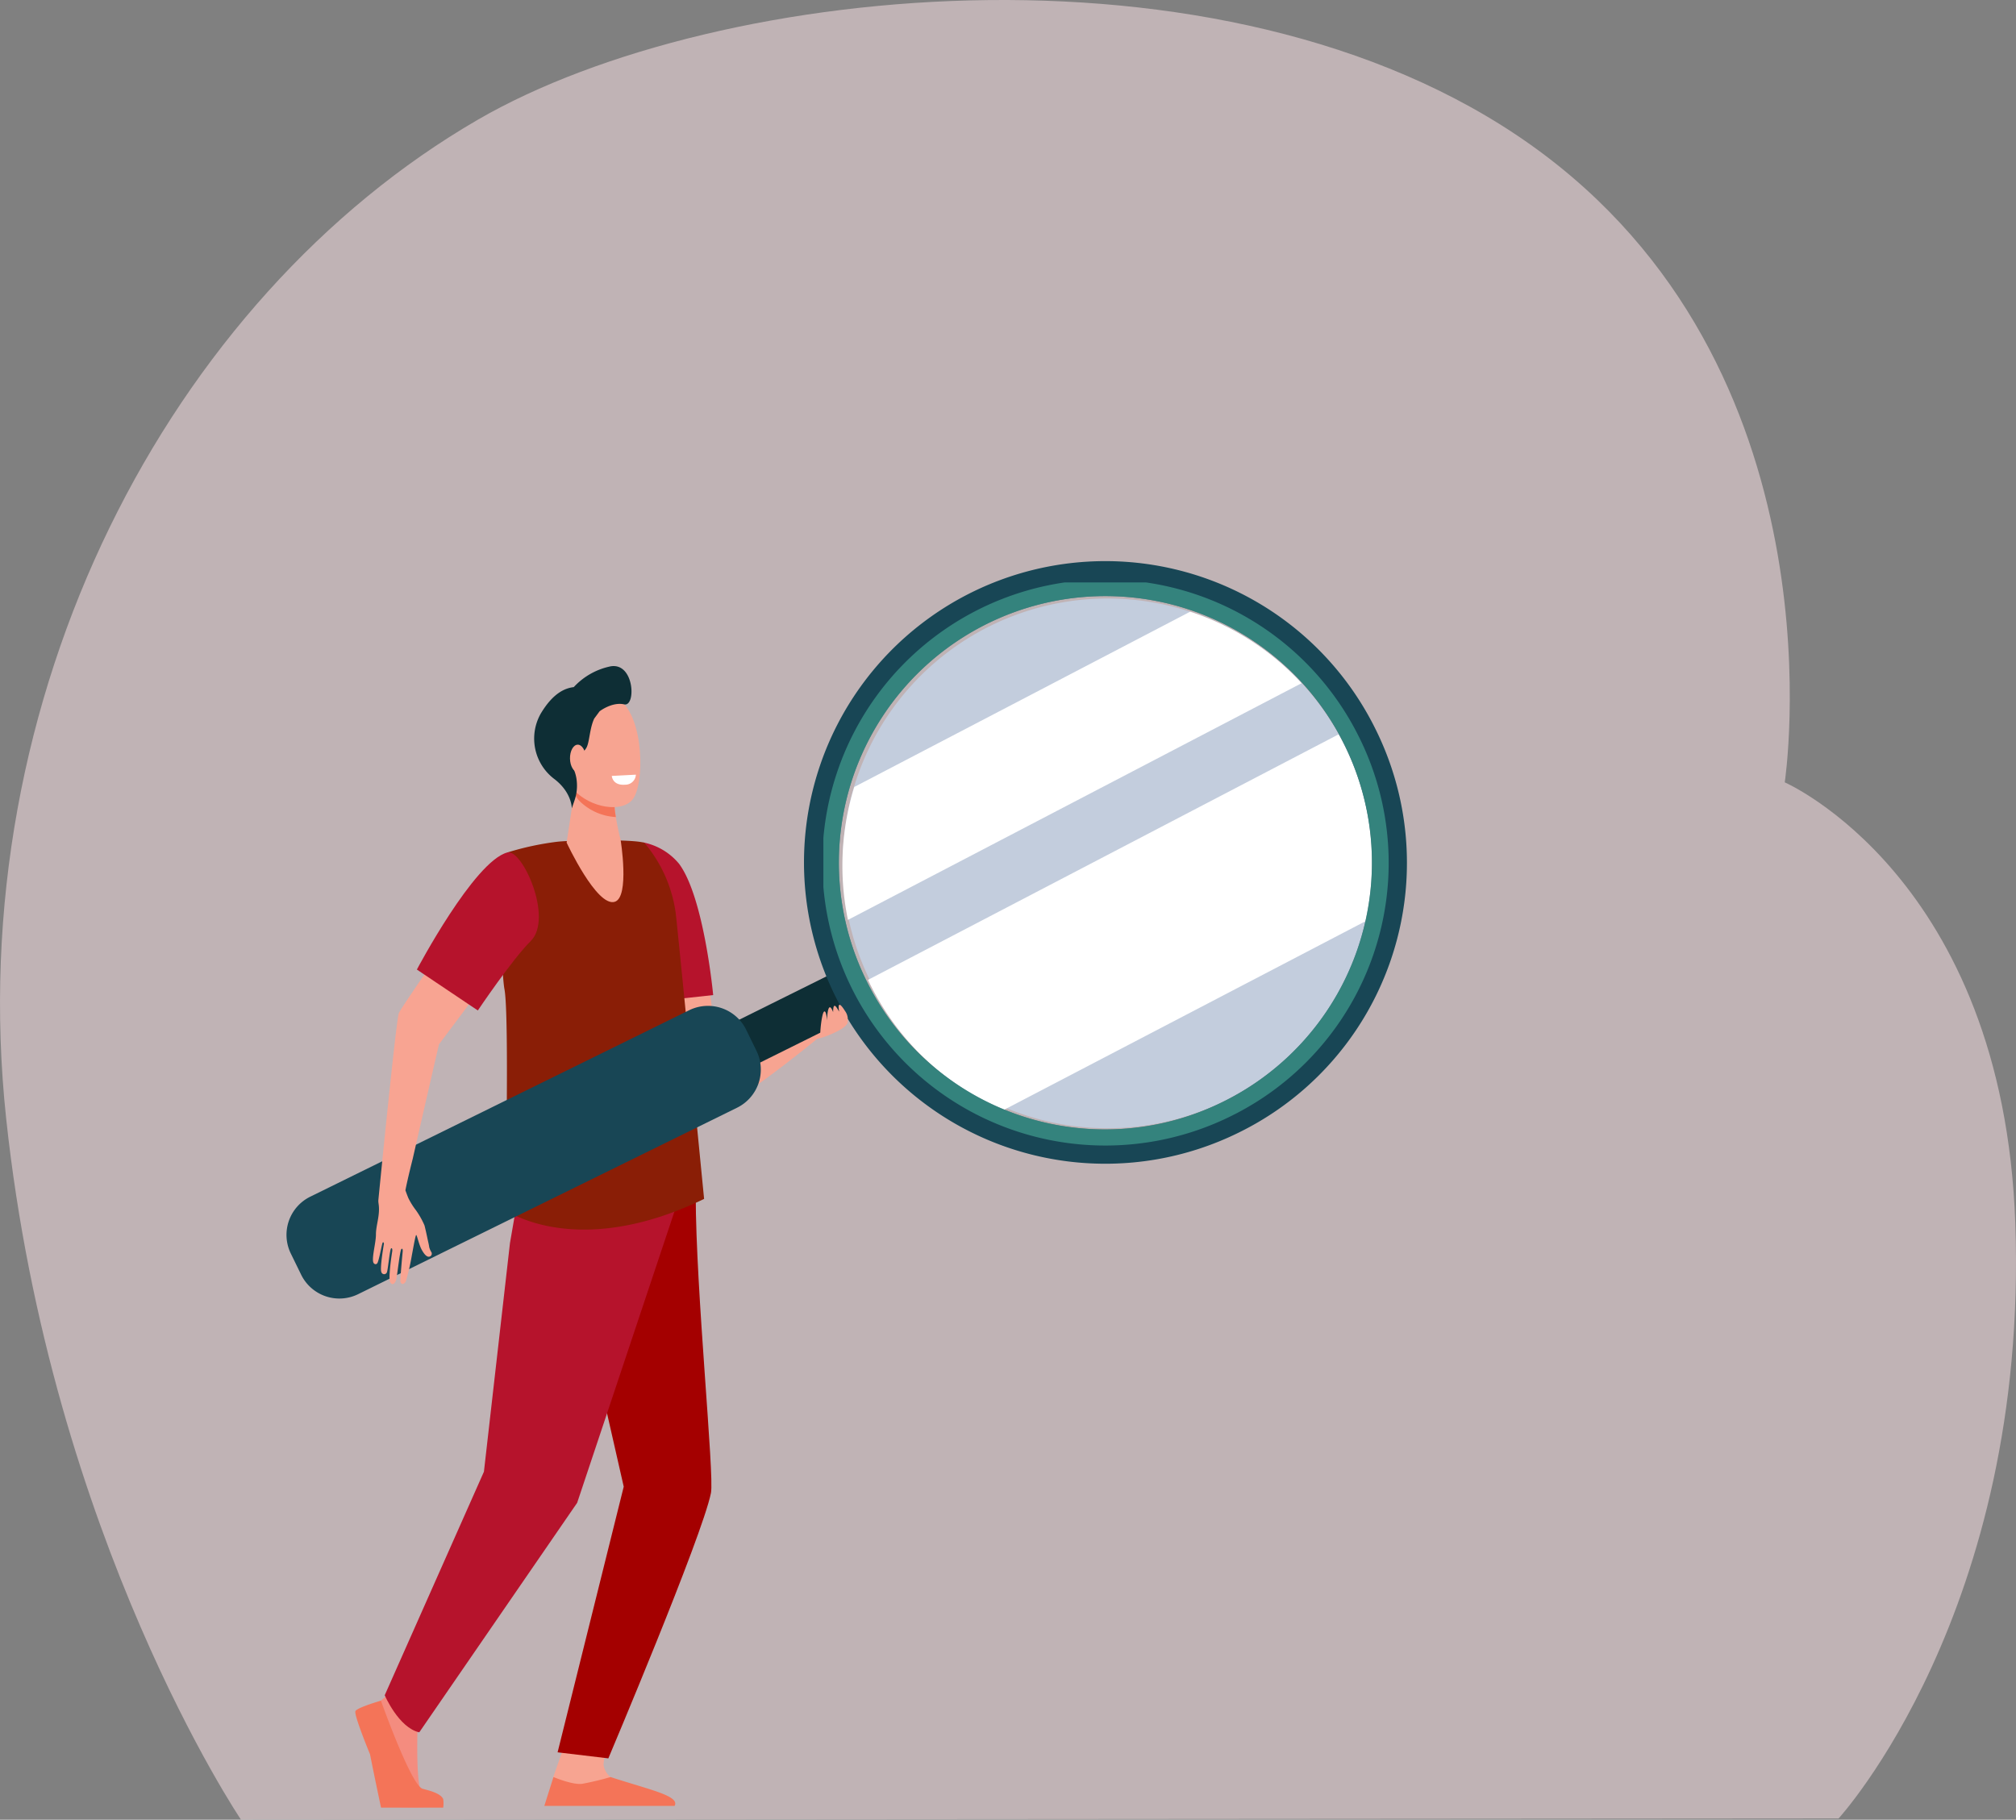 <svg xmlns="http://www.w3.org/2000/svg" xmlns:xlink="http://www.w3.org/1999/xlink" width="366.256" height="330.605" viewBox="0 0 366.256 330.605">
  <rect x="0" y="0" width="366.256" height="330.605" fill="#808080" stroke="none"/>
  <defs>
    <clipPath id="clip-path">
      <rect id="Rectangle_23787" data-name="Rectangle 23787" width="366.256" height="330.605" fill="none"/>
    </clipPath>
    <clipPath id="clip-path-2">
      <rect id="Rectangle_23789" data-name="Rectangle 23789" width="96.744" height="96.381" fill="none"/>
    </clipPath>
    <clipPath id="clip-path-3">
      <rect id="Rectangle_23790" data-name="Rectangle 23790" width="91.627" height="68.298" fill="none"/>
    </clipPath>
    <clipPath id="clip-path-4">
      <rect id="Rectangle_23791" data-name="Rectangle 23791" width="83.414" height="55.992" fill="none"/>
    </clipPath>
    <clipPath id="clip-path-5">
      <rect id="Rectangle_23792" data-name="Rectangle 23792" width="102.734" height="102.349" fill="none"/>
    </clipPath>
  </defs>
  <g id="Group_4617" data-name="Group 4617" transform="translate(-47.647 -71.751)">
    <g id="Group_4618" data-name="Group 4618" transform="translate(47.647 71.751)">
      <g id="Group_4598" data-name="Group 4598" opacity="0.5">
        <g id="Group_4597" data-name="Group 4597">
          <g id="Group_4596" data-name="Group 4596" clip-path="url(#clip-path)">
            <path id="Path_43182" data-name="Path 43182" d="M201.67,568.361S167.15,517.246,159,440.922c-8.2-76.739,29.749-148.993,85.7-181.418,43.694-25.321,139.225-34.787,193.84,6.441,54.641,41.248,43.591,113.946,43.591,113.946s39.695,17.314,41.886,80.148c2.455,70.414-32.111,108.1-32.111,108.1Z" transform="translate(-157.886 -237.757)" fill="#ffe5e9"/>
          </g>
        </g>
      </g>
    </g>
    <g id="Group_4614" data-name="Group 4614" transform="translate(99.694 174.26)">
      <g id="Group_4616" data-name="Group 4616">
        <path id="Path_43186" data-name="Path 43186" d="M717.89,1031.707c1.655-.7,10.664,6.867,10.07,8.407s2.269,19,2.269,19l15.654-6.4,0,0c.219-.333,2.575-3.917,2.84-4.6.278-.72,2.8-1.385,3.741-.9s-1.273,1.19-1.462,1.384c-.513.527.7,1.136.7,1.136s-.143,1.631.282.47,1.629,1.18,1.341,1.831c-.558,1.263-4.818,2.762-5.462,2.789,0,0-15.938,13.208-22.358,15.125-1.11.331-2.915-7.407-5.113-12.712s-7.674-23.349-2.5-25.522" transform="translate(-651.446 -968.608)" fill="#f7a491"/>
        <path id="Path_43187" data-name="Path 43187" d="M485.544,1707.634s-2.351,2.293-2.4,3.135-.208,9.859.751,10.7,3.778,1.438,2.872,2.386c-.685.715-5.954.562-9.446.37-1.02-.056-2.3-8.189-2.7-9.385-.586-1.736-2.012-5.646-1.479-6.856a10.163,10.163,0,0,1,3.253-2.932,16,16,0,0,0,3.6-3.838Z" transform="translate(-459.348 -1498.529)" fill="#f48c7f"/>
        <path id="Path_43188" data-name="Path 43188" d="M638.909,1757.125s-2.1,5.943-2.106,5.958c-.156.941-.772,3.267-.772,4.123,0,3.215,14.5-2.729,11.25-4.154a3.434,3.434,0,0,1-1.314-2.253,7.527,7.527,0,0,1,1.221-3.8Z" transform="translate(-588.364 -1542.679)" fill="#f7a491"/>
        <path id="Path_43189" data-name="Path 43189" d="M667.682,1227.017s1.057,10.653,1.057,10.812c0,17.232,3.416,50.892,2.766,54.132-1.585,7.9-18.641,48.212-18.641,48.212l-9.219-1.1,12.013-48.263-4.421-19.426-6.256-38.4Z" transform="translate(-594.39 -1123.223)" fill="#a40000"/>
        <path id="Path_43190" data-name="Path 43190" d="M517.546,1242.208l-1.749,10.1-4.733,41.553-18.023,40.611s2.535,5.909,6.275,6.74l28.686-41.7,17.819-53.353-.626-11.853Z" transform="translate(-475.194 -1128.992)" fill="#b6132c"/>
        <path id="Path_43191" data-name="Path 43191" d="M726.343,999.413l-13.331,1.462s-.586-10.48-.586-15.479c0-6.065.517-13.876,1.249-13.708a11.315,11.315,0,0,1,6.472,3.871c4.55,6.109,6.2,23.853,6.2,23.853" transform="translate(-648.827 -921.139)" fill="#b6132c"/>
        <path id="Path_43192" data-name="Path 43192" d="M625.98,982.8c.267,1.849,5.182,52.119,5.182,52.119-23.275,11.241-36.119,2-36.119,2s.762-35.3-.151-40.1c-.6-3.179-1.357-24.3.7-24.894a51.582,51.582,0,0,1,8.978-1.908c2.82-.292,13.775-.462,15.735.2a24.959,24.959,0,0,1,5.672,12.59" transform="translate(-555.291 -919.609)" fill="#8a1e06"/>
        <path id="Path_43193" data-name="Path 43193" d="M472.065,1719.345s5.417,15.253,7.538,15.989c.563.2,3.265.692,3.774,1.887a5.171,5.171,0,0,1,0,1.562H472.086s-1.428-6.721-1.993-9.673c0,0-2.989-7.215-2.657-7.87s4.629-1.894,4.629-1.894" transform="translate(-454.908 -1512.879)" fill="#f47458"/>
        <path id="Path_43194" data-name="Path 43194" d="M632.075,1791.125l1.661-5.245s3.487,1.476,5.231,1.229a52.923,52.923,0,0,0,5.148-1.229c6.959,2.291,12.661,3.4,11.624,5.245Z" transform="translate(-585.233 -1565.538)" fill="#f47458"/>
        <path id="Path_43195" data-name="Path 43195" d="M779.253,1158.471a3.066,3.066,0,0,0,.351-.261c-.414-4.925-.339-9.7,1.206-11.311-.037-.077-.375-.8-.728-1.54-1.791,1.385-2.642,5.066-2.308,11.041a10.207,10.207,0,0,0,.236,1.237c.519.571.99.939,1.242.833" transform="translate(-700.491 -1058.594)" fill="#f7a491"/>
        <path id="Path_43196" data-name="Path 43196" d="M653,922.174l-1.5,9.889s5.479,11.774,8.75,10.753c2.745-.857,1.056-11.274,1.056-11.274s-1.5-5.595-1.047-8.394-7.258-.973-7.258-.973" transform="translate(-600.607 -881.489)" fill="#f7a491"/>
        <path id="Path_43197" data-name="Path 43197" d="M665.479,923.146c.449-2.8-7.258-.973-7.258-.973l-.124.82a4.557,4.557,0,0,0,.836,1.378,10.149,10.149,0,0,0,6.739,3.05,15.276,15.276,0,0,1-.192-4.276" transform="translate(-605.828 -881.489)" fill="#f47458"/>
        <path id="Path_43198" data-name="Path 43198" d="M650.367,845.593c-.218-.079-1.746,11.262,1.154,14.383s8.55,4.142,10.577,1.684c2.242-2.719,2.129-14.908-2.38-18.118s-9.351,2.051-9.351,2.051" transform="translate(-599.239 -818.898)" fill="#f7a491"/>
        <path id="Path_43199" data-name="Path 43199" d="M636.839,818.123a12.522,12.522,0,0,0-6.572,3.748c-1.582.187-3.733,1.061-5.954,4.739a9.2,9.2,0,0,0,2.465,11.989c3.179,2.458,3.135,5.3,3.135,5.3l.5-1.468a8.209,8.209,0,0,0,.4-3.459,6.762,6.762,0,0,0-.514-2.079c-.765-1.642,1.642-2.732,2.317-4.1.52-1.052.545-3.457,1.364-5.2l.978-1.327s2.256-1.755,4.463-1.26,1.89-7.8-2.582-6.886" transform="translate(-578.076 -799.546)" fill="#0e2e35"/>
        <path id="Path_43200" data-name="Path 43200" d="M657.3,888.985c.023,1.384-.606,2.516-1.4,2.53s-1.465-1.1-1.488-2.481.606-2.517,1.4-2.53,1.465,1.1,1.488,2.481" transform="translate(-602.906 -853.722)" fill="#f7a491"/>
        <path id="Path_43201" data-name="Path 43201" d="M690.863,912.872l4.371-.227a1.913,1.913,0,0,1-1.934,1.821c-2.34.189-2.437-1.594-2.437-1.594" transform="translate(-631.761 -874.412)" fill="#fff"/>
        <path id="Path_43202" data-name="Path 43202" d="M808.951,1079.859q-.98-1.975-1.739-3.97l-23.885,11.86c-1.468.729-1.8,3.056-.732,5.2s3.115,3.286,4.583,2.558l23.884-11.86q-1.127-1.809-2.112-3.784" transform="translate(-703.869 -1003.612)" fill="#0e2e35"/>
        <g id="Group_4603" data-name="Group 4603" transform="translate(100.538 6.29)" opacity="0.6">
          <g id="Group_4602" data-name="Group 4602">
            <g id="Group_4601" data-name="Group 4601" clip-path="url(#clip-path-2)">
              <path id="Path_43203" data-name="Path 43203" d="M959.332,850.759a48.122,48.122,0,1,1,21.963-64.635,48.271,48.271,0,0,1-21.963,64.635" transform="translate(-889.557 -759.47)" fill="#c5ddf9"/>
            </g>
          </g>
        </g>
        <g id="Group_4606" data-name="Group 4606" transform="translate(105.647 30.909)" style="mix-blend-mode: soft-light;isolation: isolate">
          <g id="Group_4605" data-name="Group 4605">
            <g id="Group_4604" data-name="Group 4604" clip-path="url(#clip-path-3)">
              <path id="Path_43204" data-name="Path 43204" d="M914.054,922.127A48.079,48.079,0,0,0,938.6,945.819l65.983-34.429c.021-.1.045-.2.065-.294a48.406,48.406,0,0,0-5.1-33.575Z" transform="translate(-914.054 -877.521)" fill="#fff"/>
            </g>
          </g>
        </g>
        <g id="Group_4609" data-name="Group 4609" transform="translate(100.989 8.628)" style="mix-blend-mode: soft-light;isolation: isolate">
          <g id="Group_4608" data-name="Group 4608">
            <g id="Group_4607" data-name="Group 4607" clip-path="url(#clip-path-4)">
              <path id="Path_43205" data-name="Path 43205" d="M954.9,770.679l-61.019,31.839c-.434,1.42-.811,2.87-1.121,4.352a48.507,48.507,0,0,0-.029,19.8l82.407-43A47.675,47.675,0,0,0,954.9,770.679" transform="translate(-891.719 -770.679)" fill="#fff"/>
            </g>
          </g>
        </g>
        <path id="Path_43206" data-name="Path 43206" d="M962.995,759.441a54.741,54.741,0,1,0-24.83,73.072,54.571,54.571,0,0,0,24.83-73.072M870.6,805.325a48.421,48.421,0,1,1,64.77,21.562,48.271,48.271,0,0,1-64.77-21.562" transform="translate(-765.058 -729.308)" fill="#184655"/>
        <g id="Group_4612" data-name="Group 4612" transform="translate(97.543 3.306)" opacity="0.5" style="mix-blend-mode: multiply;isolation: isolate">
          <g id="Group_4611" data-name="Group 4611">
            <g id="Group_4610" data-name="Group 4610" clip-path="url(#clip-path-5)">
              <path id="Path_43207" data-name="Path 43207" d="M972.614,773.467A51.419,51.419,0,1,0,949.291,842.1a51.259,51.259,0,0,0,23.323-68.637M883.2,817.873a48.421,48.421,0,1,1,64.77,21.562,48.271,48.271,0,0,1-64.77-21.562" transform="translate(-875.196 -745.162)" fill="#50bfa5"/>
            </g>
          </g>
        </g>
        <path id="Path_43208" data-name="Path 43208" d="M410.123,1162.882l-1.875-3.838a7.73,7.73,0,0,1,3.552-10.339l68.837-33.873a7.73,7.73,0,0,1,10.338,3.552l1.875,3.838a7.73,7.73,0,0,1-3.552,10.339l-68.837,33.873a7.729,7.729,0,0,1-10.338-3.552" transform="translate(-407.461 -1033.811)" fill="#184655"/>
        <path id="Path_43209" data-name="Path 43209" d="M483.814,1080.048a1.4,1.4,0,0,1-.006-.324c.343-3.481,3.233-32.714,3.72-33.957.439-1.122,13.4-19.663,13.4-19.663l6.372,8.681-12.467,16.63c-.28,1.057-4.778,20.791-4.778,20.791s-.922,3.6-1.335,5.752c.188.519.373,1.009.537,1.412a12.975,12.975,0,0,0,1.343,2.159,14.793,14.793,0,0,1,1.592,2.815c.132.508.37,1.563.5,2.2s.319,1.378.35,1.724a3.326,3.326,0,0,0,.4.926.556.556,0,0,1-.656.8c-.453-.151-.806-.737-1.023-1.1-.613-1.031-.94-2.914-1.093-2.814s-.69,3.294-.775,3.655a39.371,39.371,0,0,1-1.094,4.749c-.364.678-.845.565-.973.14-.11-.366.4-5.556.4-5.556s.064-.662-.226-.455-.764,4.918-.966,5.608-.661,1.055-1.051.5c-.474-.674.341-5.672.341-5.672s.091-.628-.177-.57-.6,4.074-.813,4.422a.529.529,0,0,1-.987-.107c-.3-.682.471-5.137.471-5.137s-.038-.355-.205-.237-.7,3.52-1.045,3.836a.367.367,0,0,1-.533.007c-.635-.433.339-3.67.329-5.279s.737-3.418.514-5.334c-.014-.12-.053-.415-.078-.6" transform="translate(-467.115 -964.209)" fill="#f8a492"/>
        <path id="Path_43210" data-name="Path 43210" d="M521.052,1001.571l11.074,7.435s6.242-9.288,9.592-12.594c4.2-4.142-1.529-16.831-4.233-16.113-6.049,1.606-16.433,21.272-16.433,21.272" transform="translate(-497.363 -927.933)" fill="#b6132c"/>
        <path id="Path_43211" data-name="Path 43211" d="M874.81,1114.436c0-2.252.8-.531,1.094-.068-.421-2.394.711-.705,1.052-.142a2.589,2.589,0,0,1,.421,2.273c-1.979,1.263-4.772,2.748-4.883,2.231s.253-4.1.673-4.378.537,1.626.537,1.626c.013-.994.221-3.815,1.1-1.542" transform="translate(-775.498 -1033.078)" fill="#f7a491"/>
      </g>
    </g>
  </g>
</svg>

